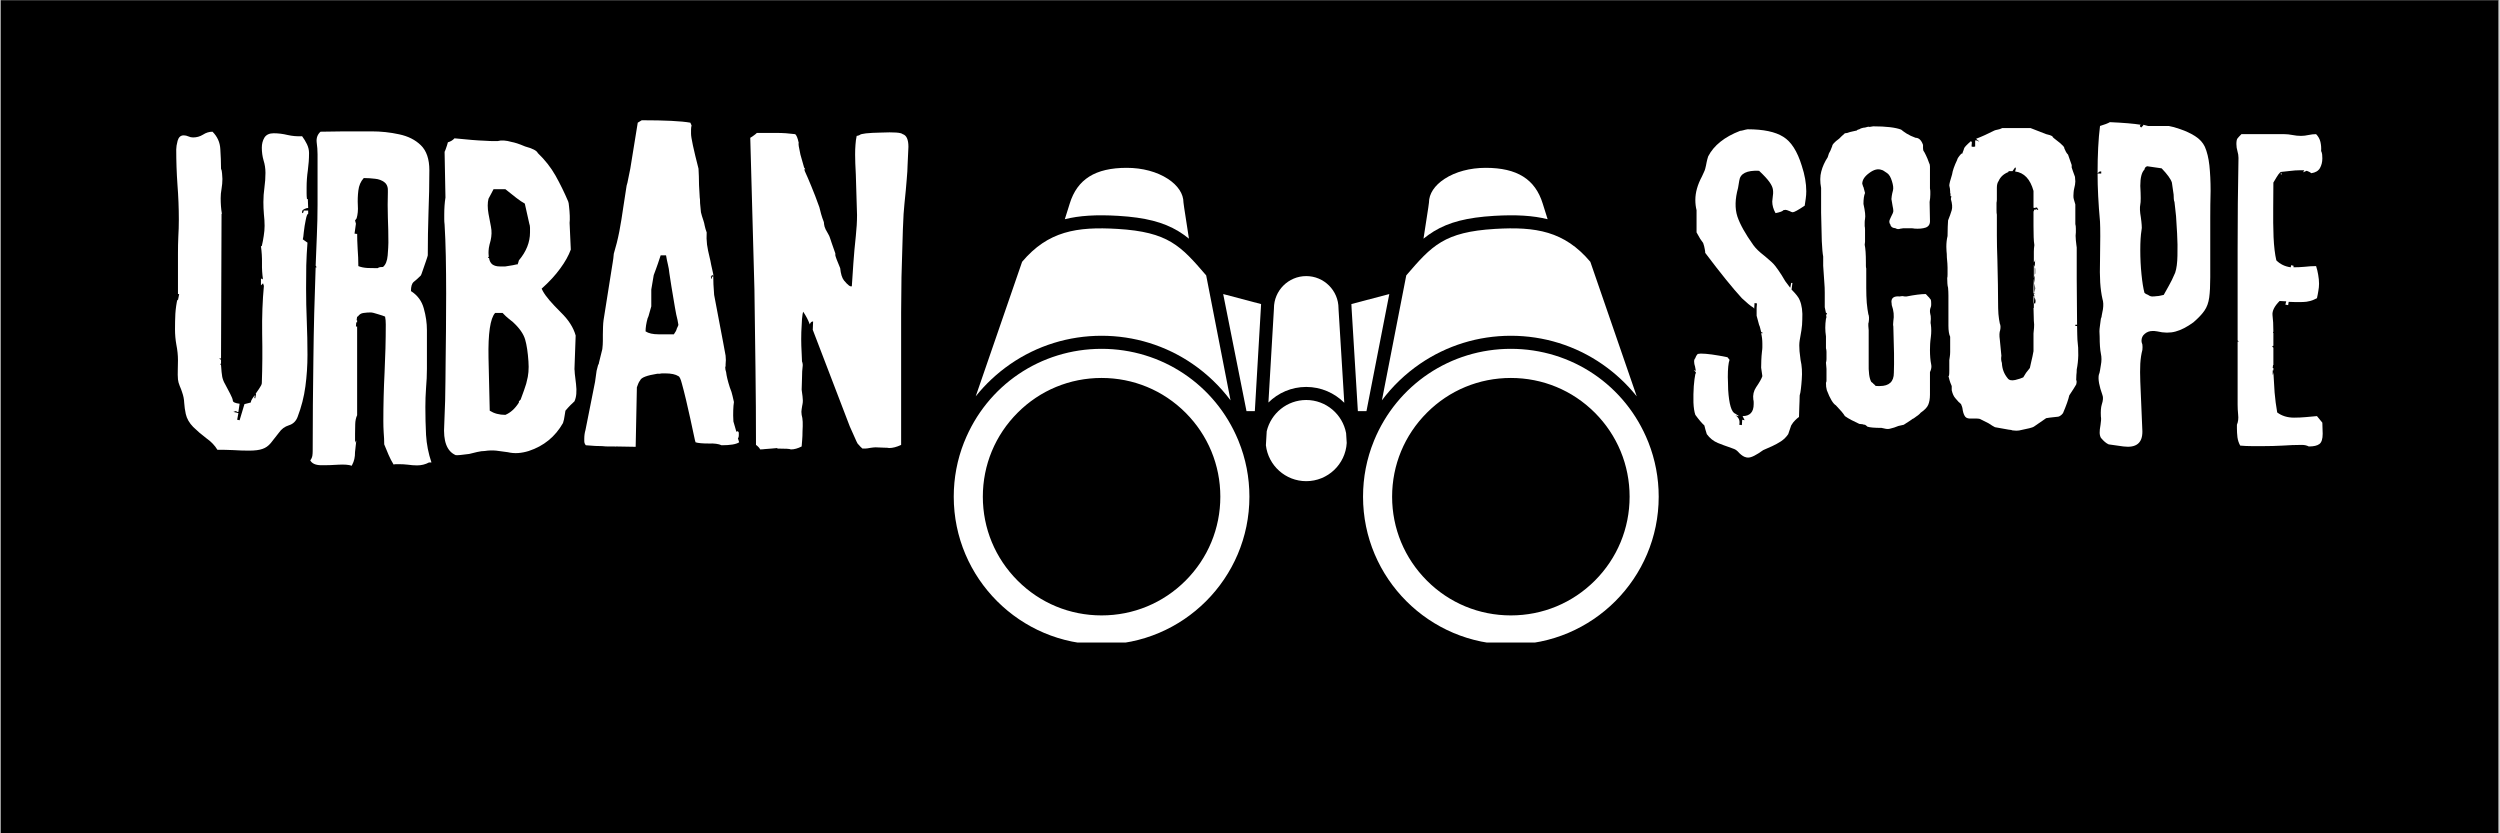 <svg xmlns="http://www.w3.org/2000/svg" xmlns:xlink="http://www.w3.org/1999/xlink" width="300" zoomAndPan="magnify" viewBox="0 0 224.88 75" height="100" preserveAspectRatio="xMidYMid meet" version="1.0"><rect x="0" y="0" width="224.88" height="75" fill="#808080" stroke="none"/><defs><g/><clipPath id="d36e5c3d6f"><path d="M 0 0.02 L 224.762 0.02 L 224.762 74.98 L 0 74.98 Z M 0 0.02 " clip-rule="nonzero"/></clipPath><clipPath id="66dfd23c37"><path d="M 128 15.102 L 140 15.102 L 140 22 L 128 22 Z M 128 15.102 " clip-rule="nonzero"/></clipPath><clipPath id="62f576ad1d"><path d="M 95 15.102 L 107 15.102 L 107 22 L 95 22 Z M 95 15.102 " clip-rule="nonzero"/></clipPath><clipPath id="fe625ba76c"><path d="M 85.773 31 L 113 31 L 113 57.828 L 85.773 57.828 Z M 85.773 31 " clip-rule="nonzero"/></clipPath><clipPath id="f2ff35edf0"><path d="M 122 31 L 149.492 31 L 149.492 57.828 L 122 57.828 Z M 122 31 " clip-rule="nonzero"/></clipPath></defs><g clip-path="url(#d36e5c3d6f)"><path fill="#ffffff" d="M 0 0.02 L 224.879 0.02 L 224.879 74.98 L 0 74.98 Z M 0 0.02 " fill-opacity="1" fill-rule="nonzero"/><path fill="#000000" d="M 0 0.02 L 224.879 0.02 L 224.879 74.98 L 0 74.98 Z M 0 0.02 " fill-opacity="1" fill-rule="nonzero"/></g><g clip-path="url(#66dfd23c37)"><path fill="#ffffff" d="M 134.414 19.426 C 136.41 19.309 137.926 19.402 139.227 19.73 L 138.785 18.324 C 138.109 16.129 136.48 15.105 133.652 15.105 C 132.246 15.105 130.93 15.457 129.949 16.098 C 129.047 16.688 128.547 17.445 128.547 18.23 C 128.547 18.281 128.547 18.32 128.055 21.48 C 128.355 21.238 128.664 21.016 128.992 20.816 C 130.359 19.988 131.98 19.574 134.414 19.426 Z M 134.414 19.426 " fill-opacity="1" fill-rule="nonzero"/></g><path fill="#ffffff" d="M 127.738 32.746 C 130.152 31.094 132.98 30.219 135.918 30.219 C 138.879 30.219 141.73 31.105 144.156 32.785 C 145.332 33.602 146.371 34.574 147.246 35.672 L 143.07 23.562 C 140.734 20.797 138.148 20.383 134.484 20.602 C 129.918 20.879 128.805 22.105 126.504 24.785 L 124.312 36.031 C 125.258 34.766 126.414 33.656 127.738 32.746 Z M 127.738 32.746 " fill-opacity="1" fill-rule="nonzero"/><path fill="#ffffff" d="M 124.977 26.465 L 121.566 27.363 C 121.574 27.488 121.582 27.609 121.582 27.734 L 122.148 37.004 L 122.922 37.004 Z M 124.977 26.465 " fill-opacity="1" fill-rule="nonzero"/><path fill="#ffffff" d="M 120.926 36.25 L 120.406 27.789 C 120.406 27.777 120.406 27.766 120.406 27.754 C 120.406 26.152 119.102 24.848 117.5 24.848 C 115.898 24.848 114.594 26.152 114.594 27.754 C 114.594 27.766 114.594 27.777 114.594 27.789 L 114.098 36.227 C 114.973 35.359 116.176 34.824 117.5 34.824 C 118.836 34.824 120.047 35.367 120.926 36.25 Z M 120.926 36.25 " fill-opacity="1" fill-rule="nonzero"/><path fill="#ffffff" d="M 112.125 37.004 L 112.875 37.004 L 113.418 27.734 C 113.418 27.613 113.426 27.488 113.438 27.367 L 110.027 26.465 Z M 112.125 37.004 " fill-opacity="1" fill-rule="nonzero"/><g clip-path="url(#62f576ad1d)"><path fill="#ffffff" d="M 100.586 19.426 C 103.02 19.574 104.641 19.988 106.008 20.816 C 106.336 21.016 106.648 21.238 106.945 21.48 C 106.453 18.32 106.453 18.281 106.453 18.23 C 106.453 17.445 105.953 16.688 105.051 16.098 C 104.07 15.457 102.754 15.105 101.348 15.105 C 98.52 15.105 96.891 16.129 96.215 18.324 L 95.773 19.73 C 97.074 19.402 98.594 19.309 100.586 19.426 Z M 100.586 19.426 " fill-opacity="1" fill-rule="nonzero"/></g><path fill="#ffffff" d="M 90.844 32.785 C 93.27 31.105 96.121 30.219 99.082 30.219 C 102.02 30.219 104.848 31.094 107.262 32.746 C 108.586 33.656 109.742 34.766 110.688 36.031 L 108.496 24.785 C 106.195 22.105 105.082 20.879 100.516 20.602 C 96.852 20.383 94.266 20.797 91.93 23.562 L 87.754 35.672 C 88.629 34.574 89.668 33.602 90.844 32.785 Z M 90.844 32.785 " fill-opacity="1" fill-rule="nonzero"/><g clip-path="url(#fe625ba76c)"><path fill="#ffffff" d="M 111.375 39.605 C 109.309 34.617 104.492 31.395 99.082 31.395 C 93.602 31.395 88.754 34.68 86.723 39.77 L 86.703 39.812 C 86.09 41.367 85.777 43.012 85.777 44.703 C 85.777 52.039 91.746 58.008 99.082 58.008 C 106.418 58.008 112.387 52.039 112.387 44.703 C 112.387 42.969 112.059 41.281 111.41 39.691 Z M 106.641 52.258 C 104.621 54.277 101.938 55.387 99.082 55.387 C 96.227 55.387 93.543 54.277 91.527 52.258 C 89.508 50.238 88.395 47.555 88.395 44.703 C 88.395 41.848 89.508 39.164 91.527 37.145 C 93.543 35.125 96.227 34.016 99.082 34.016 C 101.938 34.016 104.621 35.125 106.641 37.145 C 108.656 39.164 109.77 41.848 109.77 44.703 C 109.77 47.555 108.656 50.238 106.641 52.258 Z M 106.641 52.258 " fill-opacity="1" fill-rule="nonzero"/></g><path fill="#ffffff" d="M 117.5 36 C 115.777 36 114.328 37.199 113.945 38.809 L 113.871 40.074 C 114.082 41.891 115.629 43.305 117.5 43.305 C 119.441 43.305 121.031 41.785 121.145 39.871 L 121.09 38.988 C 120.777 37.293 119.289 36 117.5 36 Z M 117.5 36 " fill-opacity="1" fill-rule="nonzero"/><g clip-path="url(#f2ff35edf0)"><path fill="#ffffff" d="M 148.297 39.812 L 148.273 39.754 C 146.238 34.676 141.395 31.395 135.918 31.395 C 130.5 31.395 125.676 34.625 123.613 39.633 L 123.59 39.691 C 122.941 41.281 122.613 42.969 122.613 44.703 C 122.613 52.039 128.582 58.008 135.918 58.008 C 143.254 58.008 149.223 52.039 149.223 44.703 C 149.223 43.012 148.91 41.367 148.297 39.812 Z M 143.477 52.258 C 141.457 54.277 138.773 55.387 135.918 55.387 C 133.062 55.387 130.379 54.277 128.363 52.258 C 126.344 50.238 125.23 47.555 125.23 44.703 C 125.23 41.848 126.344 39.164 128.363 37.145 C 130.379 35.125 133.062 34.016 135.918 34.016 C 138.773 34.016 141.457 35.125 143.477 37.145 C 145.492 39.164 146.605 41.848 146.605 44.703 C 146.605 47.555 145.492 50.238 143.477 52.258 Z M 143.477 52.258 " fill-opacity="1" fill-rule="nonzero"/></g><g fill="#ffffff" fill-opacity="1"><g transform="translate(14.957, 40.182)"><g><path d="M 7.391 0.375 C 6.922 0.375 6.453 0.359 5.984 0.328 C 5.516 0.305 5.035 0.297 4.547 0.297 C 4.328 -0.078 4 -0.422 3.562 -0.734 C 3.133 -1.055 2.738 -1.395 2.375 -1.75 C 2.02 -2.113 1.797 -2.504 1.703 -2.922 C 1.629 -3.266 1.582 -3.598 1.562 -3.922 C 1.551 -4.242 1.488 -4.562 1.375 -4.875 C 1.32 -5.051 1.25 -5.242 1.156 -5.453 C 1.07 -5.66 1.02 -5.852 1 -6.031 C 0.977 -6.301 0.973 -6.586 0.984 -6.891 C 0.992 -7.203 1 -7.492 1 -7.766 C 1 -8.211 0.953 -8.672 0.859 -9.141 C 0.773 -9.609 0.734 -10.078 0.734 -10.547 C 0.734 -11.016 0.742 -11.484 0.766 -11.953 C 0.797 -12.422 0.863 -12.883 0.969 -13.344 L 0.922 -13.172 L 1 -13.172 L 1.109 -13.719 L 1 -13.719 L 1 -17.344 C 1 -17.863 1.008 -18.375 1.031 -18.875 C 1.062 -19.383 1.078 -19.898 1.078 -20.422 C 1.078 -21.473 1.035 -22.523 0.953 -23.578 C 0.879 -24.629 0.844 -25.68 0.844 -26.734 C 0.844 -26.93 0.883 -27.191 0.969 -27.516 C 1.062 -27.836 1.242 -28 1.516 -28 C 1.66 -28 1.801 -27.969 1.938 -27.906 C 2.07 -27.844 2.211 -27.812 2.359 -27.812 C 2.68 -27.812 2.977 -27.895 3.25 -28.062 C 3.52 -28.238 3.805 -28.328 4.109 -28.328 C 4.547 -27.891 4.781 -27.367 4.812 -26.766 C 4.852 -26.16 4.875 -25.57 4.875 -25 C 4.926 -24.906 4.957 -24.758 4.969 -24.562 C 4.988 -24.363 5 -24.203 5 -24.078 C 5 -23.785 4.973 -23.488 4.922 -23.188 C 4.867 -22.895 4.844 -22.613 4.844 -22.344 C 4.844 -21.844 4.879 -21.375 4.953 -20.938 L 4.922 -20.938 L 4.875 -7.922 L 4.703 -7.922 L 4.875 -7.797 L 4.875 -7.438 C 4.852 -7.488 4.836 -7.484 4.828 -7.422 C 4.816 -7.359 4.832 -7.328 4.875 -7.328 C 4.906 -6.859 4.941 -6.504 4.984 -6.266 C 5.035 -6.035 5.117 -5.82 5.234 -5.625 C 5.348 -5.426 5.504 -5.129 5.703 -4.734 C 5.848 -4.461 5.926 -4.258 5.938 -4.125 C 5.945 -3.988 6.148 -3.895 6.547 -3.844 L 6.438 -3.109 L 6.328 -3.109 L 6.219 -3.188 L 5.984 -3.109 L 6.438 -3 L 6.328 -2.406 L 6.547 -2.359 L 6.984 -3.812 L 7.547 -3.953 C 7.566 -4.078 7.613 -4.191 7.688 -4.297 C 7.758 -4.41 7.836 -4.52 7.922 -4.625 L 7.875 -4.359 L 7.953 -4.328 L 8.031 -4.734 L 7.984 -4.734 C 8.035 -4.805 8.141 -4.957 8.297 -5.188 C 8.461 -5.426 8.547 -5.598 8.547 -5.703 C 8.598 -7.129 8.609 -8.613 8.578 -10.156 C 8.555 -11.695 8.609 -13.129 8.734 -14.453 L 8.656 -14.688 L 8.469 -14.5 L 8.469 -15.094 L 8.578 -15.094 L 8.656 -15.016 C 8.582 -15.504 8.551 -16 8.562 -16.5 C 8.57 -17.008 8.539 -17.516 8.469 -18.016 L 8.547 -18.047 C 8.617 -18.348 8.676 -18.648 8.719 -18.953 C 8.77 -19.266 8.797 -19.566 8.797 -19.859 C 8.797 -20.203 8.773 -20.551 8.734 -20.906 C 8.703 -21.27 8.688 -21.633 8.688 -22 C 8.688 -22.426 8.719 -22.859 8.781 -23.297 C 8.844 -23.742 8.875 -24.188 8.875 -24.625 C 8.875 -25.02 8.816 -25.395 8.703 -25.75 C 8.598 -26.113 8.547 -26.492 8.547 -26.891 C 8.547 -27.234 8.625 -27.535 8.781 -27.797 C 8.945 -28.055 9.223 -28.188 9.609 -28.188 C 10.035 -28.188 10.457 -28.133 10.875 -28.031 C 11.289 -27.938 11.723 -27.898 12.172 -27.922 C 12.336 -27.703 12.484 -27.461 12.609 -27.203 C 12.734 -26.941 12.797 -26.676 12.797 -26.406 C 12.797 -25.883 12.758 -25.363 12.688 -24.844 C 12.613 -24.332 12.578 -23.816 12.578 -23.297 C 12.578 -23.129 12.578 -22.957 12.578 -22.781 C 12.578 -22.613 12.586 -22.441 12.609 -22.266 L 12.688 -22.266 C 12.688 -22.141 12.691 -22.004 12.703 -21.859 C 12.711 -21.711 12.719 -21.578 12.719 -21.453 C 12.645 -21.473 12.535 -21.445 12.391 -21.375 C 12.242 -21.301 12.172 -21.227 12.172 -21.156 L 12.172 -21 C 12.266 -21 12.312 -21.078 12.312 -21.234 L 12.719 -21.234 L 12.719 -20.938 C 12.645 -20.938 12.57 -20.754 12.5 -20.391 C 12.426 -20.035 12.367 -19.676 12.328 -19.312 C 12.297 -18.957 12.266 -18.734 12.234 -18.641 L 12.656 -18.344 C 12.602 -17.656 12.566 -16.973 12.547 -16.297 C 12.535 -15.617 12.531 -14.93 12.531 -14.234 C 12.531 -13.254 12.551 -12.266 12.594 -11.266 C 12.633 -10.266 12.656 -9.258 12.656 -8.25 C 12.656 -7.289 12.594 -6.344 12.469 -5.406 C 12.344 -4.469 12.109 -3.551 11.766 -2.656 C 11.617 -2.27 11.359 -2.02 10.984 -1.906 C 10.609 -1.789 10.312 -1.57 10.094 -1.25 C 9.801 -0.863 9.551 -0.547 9.344 -0.297 C 9.133 -0.047 8.891 0.125 8.609 0.219 C 8.336 0.32 7.93 0.375 7.391 0.375 Z M 7.391 0.375 "/></g></g></g><g fill="#ffffff" fill-opacity="1"><g transform="translate(28.379, 40.182)"><g><path d="M 9.844 -3.547 C 9.844 -2.711 9.863 -1.875 9.906 -1.031 C 9.957 -0.195 10.117 0.625 10.391 1.438 L 10.172 1.438 C 9.848 1.613 9.488 1.703 9.094 1.703 C 8.82 1.703 8.551 1.68 8.281 1.641 C 8.008 1.609 7.738 1.594 7.469 1.594 C 7.395 1.594 7.312 1.594 7.219 1.594 C 7.133 1.594 7.055 1.602 6.984 1.625 C 6.816 1.352 6.664 1.062 6.531 0.75 C 6.395 0.445 6.266 0.133 6.141 -0.188 C 6.141 -0.531 6.125 -0.879 6.094 -1.234 C 6.07 -1.598 6.062 -1.953 6.062 -2.297 C 6.062 -3.742 6.098 -5.195 6.172 -6.656 C 6.242 -8.113 6.281 -9.555 6.281 -10.984 C 6.281 -11.109 6.273 -11.234 6.266 -11.359 C 6.254 -11.484 6.238 -11.594 6.219 -11.688 C 6.113 -11.738 5.898 -11.812 5.578 -11.906 C 5.266 -12.008 5.047 -12.062 4.922 -12.062 C 4.723 -12.062 4.508 -12.047 4.281 -12.016 C 4.062 -11.992 3.891 -11.883 3.766 -11.688 L 3.703 -11.688 L 3.656 -11.359 L 3.703 -11.359 L 3.703 -11.172 L 3.625 -11.172 L 3.594 -10.797 L 3.703 -10.797 L 3.703 -2.812 C 3.598 -2.594 3.539 -2.32 3.531 -2 C 3.52 -1.676 3.516 -1.391 3.516 -1.141 L 3.516 -0.328 L 3.594 -0.516 L 3.625 -0.516 L 3.516 0.484 L 3.516 0.438 C 3.516 0.738 3.492 0.969 3.453 1.125 C 3.422 1.289 3.344 1.492 3.219 1.734 C 2.945 1.641 2.539 1.609 2 1.641 C 1.457 1.68 0.938 1.695 0.438 1.688 C -0.051 1.676 -0.367 1.531 -0.516 1.25 C -0.422 1.133 -0.359 1 -0.328 0.844 C -0.305 0.695 -0.297 0.551 -0.297 0.406 C -0.297 -2.352 -0.273 -5.109 -0.234 -7.859 C -0.203 -10.609 -0.133 -13.363 -0.031 -16.125 L 0 -16.094 L 0.031 -16.094 C 0.031 -16.164 0.02 -16.223 0 -16.266 L -0.031 -16.234 C 0.008 -17.148 0.047 -18.066 0.078 -18.984 C 0.117 -19.91 0.141 -20.832 0.141 -21.75 L 0.141 -26.297 C 0.141 -26.641 0.113 -27 0.062 -27.375 C 0.02 -27.758 0.133 -28.078 0.406 -28.328 L 2.594 -28.359 C 3.332 -28.359 4.129 -28.359 4.984 -28.359 C 5.848 -28.359 6.68 -28.27 7.484 -28.094 C 8.285 -27.926 8.938 -27.598 9.438 -27.109 C 9.945 -26.617 10.203 -25.867 10.203 -24.859 C 10.203 -23.578 10.176 -22.301 10.125 -21.031 C 10.082 -19.758 10.062 -18.484 10.062 -17.203 C 10.062 -17.172 10.008 -17.004 9.906 -16.703 C 9.812 -16.41 9.711 -16.125 9.609 -15.844 C 9.516 -15.562 9.457 -15.41 9.438 -15.391 C 9.188 -15.141 8.973 -14.945 8.797 -14.812 C 8.629 -14.676 8.547 -14.398 8.547 -13.984 C 9.141 -13.609 9.523 -13.086 9.703 -12.422 C 9.891 -11.754 9.984 -11.102 9.984 -10.469 L 9.984 -6.984 C 9.984 -6.422 9.957 -5.848 9.906 -5.266 C 9.863 -4.691 9.844 -4.117 9.844 -3.547 Z M 6.031 -16.156 C 6.27 -16.352 6.41 -16.703 6.453 -17.203 C 6.492 -17.711 6.516 -18.094 6.516 -18.344 C 6.516 -19.102 6.5 -19.859 6.469 -20.609 C 6.445 -21.367 6.445 -22.129 6.469 -22.891 C 6.5 -23.305 6.395 -23.602 6.156 -23.781 C 5.926 -23.957 5.645 -24.062 5.312 -24.094 C 4.977 -24.133 4.66 -24.156 4.359 -24.156 L 4.297 -24.156 C 4.023 -23.852 3.863 -23.477 3.812 -23.031 C 3.758 -22.594 3.742 -22.148 3.766 -21.703 C 3.797 -21.266 3.758 -20.875 3.656 -20.531 L 3.516 -20.344 L 3.594 -20.047 L 3.469 -19.156 L 3.703 -19.125 L 3.703 -19.312 C 3.703 -18.789 3.719 -18.273 3.75 -17.766 C 3.789 -17.266 3.812 -16.754 3.812 -16.234 C 4.031 -16.141 4.312 -16.082 4.656 -16.062 C 5 -16.051 5.297 -16.047 5.547 -16.047 C 5.617 -16.098 5.695 -16.129 5.781 -16.141 C 5.875 -16.148 5.957 -16.156 6.031 -16.156 Z M 6.031 -16.156 "/></g></g></g><g fill="#ffffff" fill-opacity="1"><g transform="translate(39.25, 40.182)"><g><path d="M 1.703 0.781 C 0.91 0.438 0.566 -0.473 0.672 -1.953 C 0.742 -3.516 0.781 -4.859 0.781 -5.984 C 0.781 -6.305 0.785 -6.863 0.797 -7.656 C 0.805 -8.445 0.816 -9.367 0.828 -10.422 C 0.836 -11.484 0.844 -12.598 0.844 -13.766 C 0.844 -14.941 0.832 -16.066 0.812 -17.141 C 0.789 -18.211 0.754 -19.156 0.703 -19.969 C 0.68 -20.145 0.672 -20.305 0.672 -20.453 C 0.672 -20.598 0.672 -20.734 0.672 -20.859 C 0.672 -21.422 0.707 -21.938 0.781 -22.406 L 0.703 -26.516 C 0.754 -26.617 0.801 -26.738 0.844 -26.875 C 0.895 -27.008 0.945 -27.176 1 -27.375 C 1.25 -27.445 1.445 -27.566 1.594 -27.734 C 2.801 -27.609 3.711 -27.535 4.328 -27.516 C 4.648 -27.492 4.91 -27.484 5.109 -27.484 C 5.305 -27.484 5.426 -27.484 5.469 -27.484 C 5.812 -27.578 6.234 -27.551 6.734 -27.406 C 6.859 -27.383 7.02 -27.344 7.219 -27.281 C 7.414 -27.219 7.66 -27.125 7.953 -27 C 8.617 -26.82 9 -26.625 9.094 -26.406 C 9.738 -25.789 10.27 -25.113 10.688 -24.375 C 11.102 -23.633 11.484 -22.859 11.828 -22.047 C 11.859 -21.992 11.883 -21.836 11.906 -21.578 C 11.938 -21.316 11.957 -21.047 11.969 -20.766 C 11.977 -20.484 11.973 -20.27 11.953 -20.125 L 12.062 -17.719 C 11.863 -17.176 11.547 -16.609 11.109 -16.016 C 10.68 -15.422 10.125 -14.816 9.438 -14.203 L 9.547 -13.984 C 9.672 -13.754 9.867 -13.477 10.141 -13.156 C 10.41 -12.844 10.754 -12.477 11.172 -12.062 C 11.859 -11.395 12.301 -10.703 12.5 -9.984 L 12.391 -6.953 C 12.391 -6.93 12.395 -6.891 12.406 -6.828 C 12.414 -6.766 12.422 -6.672 12.422 -6.547 L 12.531 -5.625 C 12.613 -4.957 12.566 -4.438 12.391 -4.062 C 12.285 -3.969 12.164 -3.852 12.031 -3.719 C 11.895 -3.582 11.742 -3.414 11.578 -3.219 C 11.555 -3.094 11.531 -2.93 11.5 -2.734 C 11.477 -2.535 11.43 -2.328 11.359 -2.109 C 10.66 -0.879 9.633 -0.039 8.281 0.406 C 7.957 0.508 7.633 0.57 7.312 0.594 C 7 0.613 6.691 0.586 6.391 0.516 C 6.023 0.461 5.676 0.414 5.344 0.375 C 5.008 0.344 4.672 0.352 4.328 0.406 C 4.129 0.406 3.895 0.438 3.625 0.5 C 3.352 0.562 3.117 0.617 2.922 0.672 C 2.254 0.766 1.848 0.801 1.703 0.781 Z M 5.656 -16.203 L 6.172 -16.203 L 6.844 -16.312 C 6.914 -16.332 6.988 -16.348 7.062 -16.359 C 7.133 -16.379 7.207 -16.391 7.281 -16.391 C 7.281 -16.41 7.285 -16.43 7.297 -16.453 C 7.316 -16.484 7.328 -16.508 7.328 -16.531 L 7.391 -16.75 C 8.055 -17.539 8.391 -18.379 8.391 -19.266 C 8.391 -19.41 8.391 -19.551 8.391 -19.688 C 8.391 -19.82 8.367 -19.941 8.328 -20.047 L 7.922 -21.859 C 7.691 -21.984 7.438 -22.156 7.156 -22.375 C 6.875 -22.594 6.547 -22.852 6.172 -23.156 L 5.109 -23.156 C 5.055 -23.051 4.992 -22.93 4.922 -22.797 C 4.848 -22.66 4.758 -22.492 4.656 -22.297 C 4.562 -21.93 4.562 -21.477 4.656 -20.938 L 4.875 -19.781 C 4.957 -19.383 4.945 -18.969 4.844 -18.531 C 4.77 -18.281 4.719 -18.062 4.688 -17.875 C 4.664 -17.695 4.656 -17.547 4.656 -17.422 C 4.656 -17.242 4.672 -17.117 4.703 -17.047 L 4.625 -17.094 L 4.625 -16.969 L 4.703 -16.969 C 4.742 -16.695 4.848 -16.5 5.016 -16.375 C 5.191 -16.258 5.406 -16.203 5.656 -16.203 Z M 6.172 -2.844 C 6.641 -3.039 7.047 -3.41 7.391 -3.953 L 7.391 -4.062 C 7.391 -4.062 7.441 -4.113 7.547 -4.219 L 7.844 -5.031 C 7.895 -5.176 7.941 -5.316 7.984 -5.453 C 8.035 -5.586 8.07 -5.719 8.094 -5.844 C 8.25 -6.383 8.301 -6.988 8.25 -7.656 C 8.195 -8.469 8.098 -9.125 7.953 -9.625 C 7.805 -10.133 7.438 -10.66 6.844 -11.203 C 6.594 -11.398 6.383 -11.57 6.219 -11.719 C 6.062 -11.875 5.961 -11.973 5.922 -12.016 L 5.25 -12.016 C 4.812 -11.523 4.613 -10.18 4.656 -7.984 L 4.766 -3.219 C 5.16 -2.969 5.629 -2.844 6.172 -2.844 Z M 6.172 -2.844 "/></g></g></g><g fill="#ffffff" fill-opacity="1"><g transform="translate(52.525, 40.182)"><g><path d="M 13.828 -0.734 L 13.938 -0.375 C 13.664 -0.195 13.141 -0.109 12.359 -0.109 C 12.086 -0.234 11.703 -0.285 11.203 -0.266 C 10.641 -0.266 10.242 -0.301 10.016 -0.375 C 9.992 -0.414 9.941 -0.633 9.859 -1.031 C 9.773 -1.426 9.672 -1.91 9.547 -2.484 C 9.422 -3.066 9.289 -3.641 9.156 -4.203 C 9.02 -4.773 8.895 -5.266 8.781 -5.672 C 8.676 -6.078 8.57 -6.297 8.469 -6.328 C 8.219 -6.492 7.82 -6.578 7.281 -6.578 L 7.062 -6.578 C 6.938 -6.578 6.852 -6.566 6.812 -6.547 L 6.578 -6.547 C 5.641 -6.398 5.125 -6.203 5.031 -5.953 C 4.957 -5.859 4.898 -5.758 4.859 -5.656 C 4.828 -5.562 4.785 -5.453 4.734 -5.328 L 4.625 0.031 L 2.844 0 C 2.844 0.02 2.805 0.02 2.734 0 L 2.359 0 C 2.316 0 2.234 0 2.109 0 C 1.984 0 1.82 -0.008 1.625 -0.031 C 1.457 -0.031 1.25 -0.035 1 -0.047 C 0.75 -0.066 0.461 -0.086 0.141 -0.109 C 0.047 -0.211 0 -0.336 0 -0.484 L 0 -0.703 C 0 -0.973 0.035 -1.234 0.109 -1.484 L 0.969 -5.812 L 1.109 -6.812 L 1.25 -7.359 L 1.328 -7.438 L 1.297 -7.438 L 1.625 -8.766 C 1.656 -9.035 1.672 -9.281 1.672 -9.5 C 1.672 -9.727 1.672 -9.914 1.672 -10.062 C 1.672 -10.332 1.676 -10.57 1.688 -10.781 C 1.695 -10.988 1.711 -11.18 1.734 -11.359 L 2.484 -16.094 C 2.504 -16.207 2.531 -16.367 2.562 -16.578 C 2.602 -16.797 2.633 -17.051 2.656 -17.344 C 2.852 -17.988 3.02 -18.66 3.156 -19.359 C 3.289 -20.066 3.41 -20.801 3.516 -21.562 L 3.812 -23.484 C 3.863 -23.629 3.91 -23.828 3.953 -24.078 C 4.004 -24.328 4.066 -24.633 4.141 -25 L 4.812 -29.141 L 5.172 -29.359 C 7.273 -29.359 8.734 -29.285 9.547 -29.141 L 9.656 -28.891 C 9.625 -28.766 9.609 -28.641 9.609 -28.516 C 9.609 -28.391 9.609 -28.266 9.609 -28.141 C 9.609 -27.797 9.832 -26.75 10.281 -25 L 10.312 -24.328 C 10.312 -24.109 10.316 -23.836 10.328 -23.516 C 10.348 -23.203 10.367 -22.832 10.391 -22.406 C 10.41 -22.332 10.422 -22.16 10.422 -21.891 L 10.5 -21.078 C 10.551 -20.859 10.625 -20.613 10.719 -20.344 C 10.77 -20.195 10.812 -20.031 10.844 -19.844 C 10.883 -19.656 10.941 -19.461 11.016 -19.266 C 10.992 -18.898 11.004 -18.535 11.047 -18.172 C 11.098 -17.816 11.176 -17.43 11.281 -17.016 C 11.332 -16.816 11.379 -16.594 11.422 -16.344 C 11.473 -16.102 11.535 -15.82 11.609 -15.5 L 11.609 -15.312 L 11.547 -15.422 L 11.469 -15.422 L 11.469 -15.312 L 11.391 -15.312 L 11.422 -15.094 L 11.469 -15.094 C 11.469 -15.238 11.516 -15.312 11.609 -15.312 C 11.609 -15.113 11.613 -14.875 11.625 -14.594 C 11.645 -14.312 11.664 -13.992 11.688 -13.641 C 11.906 -12.484 12.078 -11.578 12.203 -10.922 C 12.328 -10.273 12.426 -9.754 12.5 -9.359 C 12.57 -8.961 12.645 -8.566 12.719 -8.172 C 12.75 -7.898 12.75 -7.641 12.719 -7.391 L 12.719 -7.219 C 12.695 -7.188 12.688 -7.156 12.688 -7.125 C 12.688 -7.102 12.688 -7.094 12.688 -7.094 C 12.688 -6.977 12.711 -6.844 12.766 -6.688 C 12.805 -6.344 12.914 -5.891 13.094 -5.328 C 13.219 -5.023 13.301 -4.766 13.344 -4.547 C 13.395 -4.328 13.438 -4.145 13.469 -4 C 13.438 -3.801 13.414 -3.551 13.406 -3.25 C 13.395 -2.957 13.398 -2.625 13.422 -2.25 L 13.688 -1.328 L 13.828 -1.375 L 13.906 -1.25 L 13.906 -0.969 C 13.906 -0.863 13.879 -0.785 13.828 -0.734 Z M 8.328 -10.609 C 8.367 -10.68 8.398 -10.75 8.422 -10.812 C 8.453 -10.875 8.469 -10.922 8.469 -10.953 L 8.391 -11.391 C 8.316 -11.66 8.238 -12.039 8.156 -12.531 C 8.07 -13.031 7.969 -13.648 7.844 -14.391 L 7.656 -15.609 C 7.633 -15.859 7.594 -16.109 7.531 -16.359 C 7.469 -16.617 7.41 -16.898 7.359 -17.203 L 6.875 -17.203 L 6.625 -16.453 C 6.57 -16.305 6.516 -16.145 6.453 -15.969 C 6.391 -15.801 6.32 -15.617 6.25 -15.422 C 6.195 -15.098 6.125 -14.664 6.031 -14.125 L 6.031 -12.609 L 5.875 -12.062 C 5.852 -11.957 5.828 -11.863 5.797 -11.781 C 5.773 -11.695 5.742 -11.617 5.703 -11.547 C 5.578 -11.098 5.516 -10.703 5.516 -10.359 C 5.785 -10.18 6.176 -10.094 6.688 -10.094 L 8.062 -10.094 C 8.207 -10.289 8.297 -10.461 8.328 -10.609 Z M 8.328 -10.609 "/></g></g></g><g fill="#ffffff" fill-opacity="1"><g transform="translate(67.167, 40.182)"><g><path d="M 14.016 -28.109 C 14.359 -28.004 14.531 -27.625 14.531 -26.969 L 14.453 -25.266 C 14.453 -24.992 14.426 -24.57 14.375 -24 C 14.332 -23.438 14.266 -22.711 14.172 -21.828 C 14.117 -21.379 14.07 -20.602 14.031 -19.5 C 14 -18.406 13.957 -16.984 13.906 -15.234 L 13.875 -12.062 L 13.875 -0.141 C 13.477 0.047 13.117 0.141 12.797 0.141 C 12.703 0.117 12.555 0.109 12.359 0.109 C 12.16 0.109 11.898 0.098 11.578 0.078 C 11.473 0.078 11.316 0.094 11.109 0.125 C 10.898 0.164 10.75 0.188 10.656 0.188 L 10.391 0.188 C 10.297 0.113 10.148 -0.035 9.953 -0.266 C 9.898 -0.359 9.816 -0.535 9.703 -0.797 C 9.598 -1.055 9.445 -1.395 9.25 -1.812 L 5.922 -10.5 L 5.953 -11.25 C 5.805 -11.25 5.707 -11.16 5.656 -10.984 C 5.508 -11.379 5.312 -11.758 5.062 -12.125 C 5.02 -12.031 4.984 -11.812 4.953 -11.469 C 4.93 -11.125 4.91 -10.727 4.891 -10.281 C 4.879 -9.832 4.879 -9.43 4.891 -9.078 C 4.91 -8.723 4.922 -8.492 4.922 -8.391 L 4.953 -7.656 C 4.984 -7.582 5.004 -7.5 5.016 -7.406 C 5.023 -7.32 5.02 -7.219 5 -7.094 C 5 -7.02 4.988 -6.906 4.969 -6.75 C 4.957 -6.594 4.953 -6.379 4.953 -6.109 L 4.922 -5.109 L 5 -4.516 C 5.039 -4.242 5.039 -4.008 5 -3.812 C 5 -3.781 4.988 -3.727 4.969 -3.656 C 4.957 -3.582 4.941 -3.484 4.922 -3.359 C 4.891 -3.211 4.891 -3.039 4.922 -2.844 C 4.973 -2.676 5.004 -2.469 5.016 -2.219 C 5.023 -1.969 5.02 -1.688 5 -1.375 C 5 -1.07 4.988 -0.812 4.969 -0.594 C 4.957 -0.375 4.941 -0.176 4.922 0 C 4.578 0.176 4.254 0.266 3.953 0.266 C 3.879 0.211 3.461 0.188 2.703 0.188 L 2.734 0.188 L 2.734 0.141 L 2.219 0.188 C 2 0.207 1.801 0.223 1.625 0.234 C 1.457 0.254 1.312 0.266 1.188 0.266 C 1.133 0.141 1.008 0.004 0.812 -0.141 C 0.812 -2.41 0.797 -4.711 0.766 -7.047 C 0.742 -9.379 0.711 -11.738 0.672 -14.125 L 0.297 -27.781 C 0.422 -27.852 0.531 -27.926 0.625 -28 C 0.727 -28.07 0.816 -28.145 0.891 -28.219 L 2.656 -28.219 C 3.227 -28.219 3.785 -28.18 4.328 -28.109 C 4.453 -28.035 4.562 -27.773 4.656 -27.328 C 4.613 -27.273 4.664 -26.922 4.812 -26.266 L 5.141 -25.109 C 5.211 -25.016 5.25 -24.953 5.25 -24.922 C 5.227 -24.953 5.203 -24.969 5.172 -24.969 C 5.172 -24.895 5.188 -24.82 5.219 -24.75 C 5.383 -24.395 5.578 -23.945 5.797 -23.406 C 6.023 -22.863 6.266 -22.238 6.516 -21.531 C 6.555 -21.352 6.609 -21.148 6.672 -20.922 C 6.734 -20.703 6.816 -20.457 6.922 -20.188 C 6.922 -20.094 6.941 -19.957 6.984 -19.781 C 7.035 -19.613 7.125 -19.43 7.25 -19.234 C 7.375 -19.035 7.457 -18.852 7.5 -18.688 C 7.551 -18.531 7.594 -18.406 7.625 -18.312 L 7.953 -17.375 L 7.953 -17.203 C 7.973 -17.078 8.117 -16.691 8.391 -16.047 C 8.441 -15.535 8.555 -15.164 8.734 -14.938 C 9.078 -14.52 9.312 -14.348 9.438 -14.422 C 9.477 -15.066 9.523 -15.766 9.578 -16.516 C 9.629 -17.266 9.703 -18.07 9.797 -18.938 C 9.867 -19.602 9.906 -20.234 9.906 -20.828 L 9.797 -24.484 C 9.773 -24.848 9.758 -25.176 9.75 -25.469 C 9.738 -25.77 9.734 -26.035 9.734 -26.266 C 9.734 -26.578 9.742 -26.875 9.766 -27.156 C 9.785 -27.445 9.82 -27.711 9.875 -27.953 C 9.945 -27.953 10.035 -27.977 10.141 -28.031 C 10.254 -28.156 10.895 -28.227 12.062 -28.25 C 13.219 -28.301 13.867 -28.254 14.016 -28.109 Z M 14.016 -28.109 "/></g></g></g><g fill="#ffffff" fill-opacity="1"><g transform="translate(82.444, 40.182)"><g/></g></g><g fill="#ffffff" fill-opacity="1"><g transform="translate(88.767, 40.182)"><g/></g></g><g fill="#ffffff" fill-opacity="1"><g transform="translate(95.09, 40.182)"><g/></g></g><g fill="#ffffff" fill-opacity="1"><g transform="translate(101.413, 40.182)"><g/></g></g><g fill="#ffffff" fill-opacity="1"><g transform="translate(107.736, 40.182)"><g/></g></g><g fill="#ffffff" fill-opacity="1"><g transform="translate(114.059, 40.182)"><g/></g></g><g fill="#ffffff" fill-opacity="1"><g transform="translate(120.382, 40.182)"><g/></g></g><g fill="#ffffff" fill-opacity="1"><g transform="translate(126.705, 40.182)"><g/></g></g><g fill="#ffffff" fill-opacity="1"><g transform="translate(133.028, 40.182)"><g/></g></g><g fill="#ffffff" fill-opacity="1"><g transform="translate(139.351, 40.182)"><g/></g></g><g fill="#ffffff" fill-opacity="1"><g transform="translate(145.674, 40.182)"><g/></g></g><g fill="#ffffff" fill-opacity="1"><g transform="translate(152.005, 40.182)"><g><path d="M 5.281 1 C 5.164 1 5.094 0.988 5.062 0.969 C 4.895 0.938 4.695 0.812 4.469 0.594 C 4.301 0.395 4.141 0.27 3.984 0.219 C 3.836 0.164 3.664 0.102 3.469 0.031 C 3.25 -0.039 2.941 -0.156 2.547 -0.312 C 2.148 -0.477 1.816 -0.742 1.547 -1.109 C 1.453 -1.398 1.379 -1.66 1.328 -1.891 C 1.109 -2.086 0.836 -2.406 0.516 -2.844 C 0.422 -3.113 0.363 -3.488 0.344 -3.969 C 0.332 -4.457 0.344 -4.941 0.375 -5.422 C 0.414 -5.898 0.461 -6.266 0.516 -6.516 C 0.547 -6.535 0.562 -6.594 0.562 -6.688 C 0.457 -6.789 0.395 -6.844 0.375 -6.844 L 0.438 -6.844 L 0.562 -6.812 C 0.562 -6.852 0.551 -6.906 0.531 -6.969 C 0.52 -7.031 0.504 -7.113 0.484 -7.219 C 0.453 -7.312 0.43 -7.395 0.422 -7.469 C 0.41 -7.539 0.406 -7.602 0.406 -7.656 C 0.406 -7.781 0.441 -7.879 0.516 -7.953 C 0.547 -8.078 0.617 -8.203 0.734 -8.328 L 1 -8.359 C 1.539 -8.359 2.344 -8.25 3.406 -8.031 C 3.5 -7.906 3.562 -7.828 3.594 -7.797 C 3.488 -7.504 3.438 -6.988 3.438 -6.25 C 3.438 -6.125 3.441 -5.969 3.453 -5.781 C 3.461 -5.602 3.469 -5.379 3.469 -5.109 C 3.551 -3.797 3.766 -3.078 4.109 -2.953 L 4.438 -2.734 L 4.328 -2.734 L 4.109 -2.812 C 4.43 -2.613 4.551 -2.328 4.469 -1.953 L 4.703 -1.922 L 4.734 -2.406 L 4.953 -2.359 L 4.766 -2.734 C 5.43 -2.734 5.766 -3.094 5.766 -3.812 C 5.766 -3.863 5.766 -3.926 5.766 -4 C 5.766 -4.07 5.754 -4.145 5.734 -4.219 C 5.68 -4.633 5.766 -5.004 5.984 -5.328 C 6.285 -5.766 6.473 -6.098 6.547 -6.328 L 6.438 -7.094 C 6.438 -7.289 6.441 -7.516 6.453 -7.766 C 6.461 -8.016 6.484 -8.285 6.516 -8.578 C 6.535 -8.703 6.547 -8.816 6.547 -8.922 C 6.547 -9.035 6.547 -9.145 6.547 -9.25 C 6.547 -9.594 6.508 -9.91 6.438 -10.203 L 6.547 -10.172 L 6.547 -10.281 L 6.438 -10.281 L 6.438 -10.312 C 6.406 -10.414 6.379 -10.52 6.359 -10.625 C 6.336 -10.738 6.301 -10.848 6.25 -10.953 L 6.031 -11.766 L 6.031 -12.469 L 6.062 -12.875 L 5.844 -12.906 L 5.812 -12.391 C 5.812 -12.41 5.785 -12.445 5.734 -12.5 C 5.609 -12.57 5.457 -12.68 5.281 -12.828 C 5.113 -12.984 4.922 -13.156 4.703 -13.344 C 3.879 -14.238 2.781 -15.598 1.406 -17.422 C 1.406 -17.516 1.391 -17.633 1.359 -17.781 C 1.336 -17.938 1.289 -18.113 1.219 -18.312 C 1.145 -18.406 1.055 -18.531 0.953 -18.688 C 0.859 -18.852 0.75 -19.047 0.625 -19.266 L 0.625 -21.266 C 0.551 -21.555 0.516 -21.863 0.516 -22.188 C 0.516 -22.852 0.711 -23.555 1.109 -24.297 C 1.16 -24.422 1.219 -24.547 1.281 -24.672 C 1.344 -24.797 1.383 -24.906 1.406 -25 C 1.457 -25.195 1.5 -25.391 1.531 -25.578 C 1.57 -25.766 1.617 -25.941 1.672 -26.109 C 2.18 -27.098 3.141 -27.863 4.547 -28.406 C 4.598 -28.406 4.688 -28.422 4.812 -28.453 C 4.938 -28.492 5.07 -28.523 5.219 -28.547 C 6.645 -28.547 7.711 -28.32 8.422 -27.875 C 9.141 -27.438 9.695 -26.566 10.094 -25.266 C 10.363 -24.453 10.5 -23.688 10.5 -22.969 C 10.5 -22.75 10.484 -22.531 10.453 -22.312 C 10.43 -22.102 10.398 -21.891 10.359 -21.672 C 9.766 -21.273 9.406 -21.078 9.281 -21.078 C 9.227 -21.078 9.129 -21.113 8.984 -21.188 C 8.816 -21.258 8.695 -21.297 8.625 -21.297 C 8.594 -21.297 8.562 -21.289 8.531 -21.281 C 8.508 -21.27 8.477 -21.266 8.438 -21.266 C 8.383 -21.172 8.148 -21.082 7.734 -21 C 7.535 -21.352 7.438 -21.703 7.438 -22.047 C 7.438 -22.086 7.441 -22.133 7.453 -22.188 C 7.461 -22.238 7.469 -22.289 7.469 -22.344 C 7.52 -22.656 7.531 -22.91 7.5 -23.109 C 7.477 -23.305 7.375 -23.535 7.188 -23.797 C 7.008 -24.055 6.695 -24.395 6.25 -24.812 C 5.145 -24.863 4.551 -24.566 4.469 -23.922 L 4.359 -23.266 C 4.086 -22.273 4.066 -21.422 4.297 -20.703 C 4.535 -19.992 5.016 -19.133 5.734 -18.125 C 5.953 -17.82 6.285 -17.5 6.734 -17.156 C 7.223 -16.758 7.547 -16.457 7.703 -16.25 C 7.867 -16.039 8.062 -15.766 8.281 -15.422 C 8.383 -15.242 8.492 -15.062 8.609 -14.875 C 8.734 -14.695 8.875 -14.508 9.031 -14.312 L 9.062 -14.312 L 9.062 -14.281 L 9.141 -14.719 L 9.25 -14.719 L 9.25 -14.688 L 9.172 -14.125 C 9.586 -13.707 9.832 -13.391 9.906 -13.172 C 10.102 -12.723 10.18 -12.141 10.141 -11.422 C 10.141 -11.109 10.113 -10.785 10.062 -10.453 C 10.008 -10.117 9.957 -9.816 9.906 -9.547 C 9.863 -9.273 9.859 -8.953 9.891 -8.578 C 9.93 -8.211 9.961 -7.953 9.984 -7.797 C 10.109 -7.254 10.145 -6.664 10.094 -6.031 C 10.07 -5.707 10.047 -5.426 10.016 -5.188 C 9.992 -4.957 9.957 -4.758 9.906 -4.594 C 9.906 -4.363 9.898 -4.176 9.891 -4.031 C 9.879 -3.883 9.875 -3.75 9.875 -3.625 L 9.844 -2.656 C 9.738 -2.582 9.625 -2.484 9.5 -2.359 C 9.375 -2.242 9.254 -2.086 9.141 -1.891 L 8.875 -1.109 C 8.707 -0.859 8.492 -0.645 8.234 -0.469 C 7.973 -0.301 7.707 -0.156 7.438 -0.031 L 6.625 0.328 C 6.008 0.773 5.562 1 5.281 1 Z M 5.281 1 "/></g></g></g><g fill="#ffffff" fill-opacity="1"><g transform="translate(163.246, 40.182)"><g><path d="M 6.391 -1.594 L 6.031 -1.672 C 5.414 -1.672 4.992 -1.707 4.766 -1.781 C 4.691 -1.852 4.617 -1.91 4.547 -1.953 C 4.473 -1.953 4.398 -1.969 4.328 -2 L 4.031 -2.031 C 3.781 -2.156 3.547 -2.27 3.328 -2.375 C 3.109 -2.488 2.91 -2.609 2.734 -2.734 C 2.609 -2.953 2.336 -3.273 1.922 -3.703 C 1.672 -3.848 1.398 -4.301 1.109 -5.062 C 1.086 -5.188 1.066 -5.289 1.047 -5.375 C 1.035 -5.469 1.031 -5.586 1.031 -5.734 C 1.062 -5.785 1.078 -5.848 1.078 -5.922 C 1.078 -5.992 1.078 -6.055 1.078 -6.109 L 1.078 -6.984 L 1.031 -7.547 C 1.062 -7.641 1.078 -7.742 1.078 -7.859 C 1.078 -7.973 1.078 -8.078 1.078 -8.172 C 1.078 -8.297 1.078 -8.41 1.078 -8.516 C 1.078 -8.629 1.062 -8.738 1.031 -8.844 L 1.031 -9.906 C 1.008 -10.031 0.992 -10.164 0.984 -10.312 C 0.973 -10.469 0.969 -10.594 0.969 -10.688 C 0.969 -10.812 0.973 -10.941 0.984 -11.078 C 0.992 -11.211 1.008 -11.352 1.031 -11.5 C 1.082 -11.57 1.082 -11.695 1.031 -11.875 L 1.109 -11.875 L 1.109 -12.016 L 1.031 -12.016 L 0.922 -12.531 C 0.922 -13.051 0.922 -13.484 0.922 -13.828 C 0.922 -14.172 0.91 -14.441 0.891 -14.641 L 0.781 -16.266 L 0.781 -17.094 C 0.727 -17.363 0.688 -17.82 0.656 -18.469 C 0.633 -19.125 0.613 -19.984 0.594 -21.047 L 0.594 -23.266 C 0.488 -23.828 0.492 -24.32 0.609 -24.75 C 0.723 -25.188 0.914 -25.613 1.188 -26.031 L 1.297 -26.375 C 1.367 -26.469 1.469 -26.688 1.594 -27.031 C 1.594 -27.176 1.801 -27.398 2.219 -27.703 C 2.27 -27.754 2.336 -27.82 2.422 -27.906 C 2.504 -27.988 2.609 -28.082 2.734 -28.188 C 2.859 -28.188 3.008 -28.223 3.188 -28.297 C 3.258 -28.316 3.348 -28.336 3.453 -28.359 C 3.566 -28.391 3.688 -28.414 3.812 -28.438 C 3.812 -28.469 3.848 -28.492 3.922 -28.516 C 3.941 -28.516 3.977 -28.523 4.031 -28.547 C 4.082 -28.578 4.129 -28.602 4.172 -28.625 C 4.328 -28.676 4.453 -28.703 4.547 -28.703 L 4.844 -28.781 C 4.895 -28.75 5.039 -28.758 5.281 -28.812 C 6.445 -28.812 7.285 -28.711 7.797 -28.516 C 7.922 -28.41 8.086 -28.289 8.297 -28.156 C 8.516 -28.02 8.781 -27.895 9.094 -27.781 C 9.395 -27.781 9.617 -27.566 9.766 -27.141 C 9.766 -27.066 9.766 -26.988 9.766 -26.906 C 9.766 -26.82 9.773 -26.727 9.797 -26.625 C 9.867 -26.531 9.945 -26.391 10.031 -26.203 C 10.125 -26.016 10.219 -25.785 10.312 -25.516 C 10.363 -25.441 10.391 -25.332 10.391 -25.188 C 10.391 -25.039 10.391 -24.867 10.391 -24.672 L 10.391 -23.219 C 10.41 -23.125 10.422 -23.031 10.422 -22.938 C 10.422 -22.852 10.422 -22.766 10.422 -22.672 C 10.422 -22.578 10.414 -22.473 10.406 -22.359 C 10.395 -22.242 10.379 -22.125 10.359 -22 L 10.391 -20.344 C 10.41 -20.02 10.285 -19.805 10.016 -19.703 C 9.742 -19.609 9.398 -19.578 8.984 -19.609 C 8.93 -19.629 8.812 -19.641 8.625 -19.641 L 8.141 -19.641 C 8.109 -19.641 8.062 -19.641 8 -19.641 C 7.945 -19.641 7.879 -19.629 7.797 -19.609 C 7.754 -19.609 7.707 -19.598 7.656 -19.578 C 7.602 -19.566 7.555 -19.562 7.516 -19.562 C 7.461 -19.562 7.383 -19.586 7.281 -19.641 C 7.008 -19.66 6.852 -19.785 6.812 -20.016 C 6.758 -20.055 6.734 -20.129 6.734 -20.234 C 6.734 -20.328 6.781 -20.461 6.875 -20.641 C 7.02 -20.91 7.094 -21.094 7.094 -21.188 C 7.094 -21.312 7.07 -21.457 7.031 -21.625 C 7 -21.801 6.961 -22.016 6.922 -22.266 C 6.922 -22.316 6.93 -22.41 6.953 -22.547 C 6.973 -22.68 7.008 -22.848 7.062 -23.047 C 7.113 -23.242 7.082 -23.52 6.969 -23.875 C 6.863 -24.227 6.723 -24.469 6.547 -24.594 C 6.273 -24.789 6.102 -24.891 6.031 -24.891 C 5.707 -25.016 5.336 -24.922 4.922 -24.609 C 4.504 -24.305 4.297 -23.984 4.297 -23.641 C 4.316 -23.609 4.332 -23.562 4.344 -23.5 C 4.352 -23.438 4.375 -23.383 4.406 -23.344 L 4.547 -22.812 C 4.453 -22.594 4.406 -22.266 4.406 -21.828 C 4.551 -21.18 4.598 -20.734 4.547 -20.484 C 4.523 -20.359 4.516 -20.25 4.516 -20.156 C 4.516 -20.062 4.516 -19.953 4.516 -19.828 C 4.535 -19.754 4.547 -19.641 4.547 -19.484 L 4.547 -18.672 C 4.547 -18.578 4.547 -18.492 4.547 -18.422 C 4.547 -18.348 4.535 -18.258 4.516 -18.156 C 4.586 -17.832 4.625 -17.301 4.625 -16.562 C 4.625 -16.469 4.625 -16.367 4.625 -16.266 C 4.625 -16.172 4.633 -16.086 4.656 -16.016 L 4.656 -14.281 C 4.656 -13.781 4.672 -13.328 4.703 -12.922 C 4.742 -12.516 4.789 -12.176 4.844 -11.906 C 4.914 -11.758 4.926 -11.516 4.875 -11.172 C 4.852 -11.141 4.844 -11.086 4.844 -11.016 L 4.844 -10.844 L 4.875 -10.469 L 4.875 -7.547 C 4.852 -6.703 4.93 -6.125 5.109 -5.812 L 5.25 -5.703 C 5.27 -5.672 5.305 -5.633 5.359 -5.594 C 5.41 -5.562 5.445 -5.52 5.469 -5.469 C 5.52 -5.445 5.598 -5.438 5.703 -5.438 L 5.875 -5.438 C 6.719 -5.438 7.141 -5.832 7.141 -6.625 C 7.16 -7.094 7.164 -7.676 7.156 -8.375 C 7.145 -9.082 7.125 -9.891 7.094 -10.797 C 7.07 -10.898 7.066 -10.988 7.078 -11.062 C 7.086 -11.133 7.094 -11.207 7.094 -11.281 C 7.176 -11.75 7.129 -12.227 6.953 -12.719 C 6.953 -12.789 6.945 -12.852 6.938 -12.906 C 6.926 -12.957 6.922 -12.992 6.922 -13.016 C 6.922 -13.391 7.176 -13.551 7.688 -13.5 C 7.719 -13.52 7.805 -13.531 7.953 -13.531 C 8.023 -13.508 8.094 -13.5 8.156 -13.5 C 8.219 -13.5 8.258 -13.5 8.281 -13.5 C 9.02 -13.645 9.598 -13.719 10.016 -13.719 C 10.098 -13.625 10.164 -13.551 10.219 -13.5 C 10.281 -13.445 10.328 -13.395 10.359 -13.344 L 10.469 -13.203 C 10.488 -13.129 10.5 -13.031 10.5 -12.906 C 10.5 -12.852 10.5 -12.789 10.5 -12.719 C 10.5 -12.645 10.473 -12.547 10.422 -12.422 C 10.379 -12.273 10.379 -12.102 10.422 -11.906 C 10.453 -11.832 10.469 -11.688 10.469 -11.469 C 10.438 -11.238 10.438 -11.078 10.469 -10.984 C 10.52 -10.609 10.52 -10.227 10.469 -9.844 C 10.438 -9.613 10.414 -9.406 10.406 -9.219 C 10.395 -9.039 10.391 -8.863 10.391 -8.688 C 10.391 -8.176 10.426 -7.742 10.5 -7.391 C 10.551 -7.191 10.516 -6.957 10.391 -6.688 L 10.391 -4.656 C 10.391 -4.289 10.336 -3.988 10.234 -3.75 C 10.141 -3.52 9.91 -3.281 9.547 -3.031 C 9.492 -2.938 9.281 -2.766 8.906 -2.516 C 8.863 -2.516 8.781 -2.461 8.656 -2.359 C 8.531 -2.285 8.32 -2.148 8.031 -1.953 L 7.547 -1.844 L 7.172 -1.703 C 7.078 -1.68 6.961 -1.648 6.828 -1.609 C 6.691 -1.566 6.547 -1.562 6.391 -1.594 Z M 6.391 -1.594 "/></g></g></g><g fill="#ffffff" fill-opacity="1"><g transform="translate(174.486, 40.182)"><g><path d="M 12.422 -9.609 C 12.547 -8.629 12.523 -7.734 12.359 -6.922 C 12.359 -6.742 12.348 -6.582 12.328 -6.438 C 12.316 -6.289 12.312 -6.141 12.312 -5.984 C 12.363 -5.91 12.363 -5.773 12.312 -5.578 L 12.094 -5.219 L 11.688 -4.594 C 11.613 -4.238 11.426 -3.707 11.125 -3 C 11.051 -2.895 10.961 -2.812 10.859 -2.75 C 10.766 -2.688 10.633 -2.656 10.469 -2.656 C 10.051 -2.613 9.766 -2.578 9.609 -2.547 L 8.5 -1.781 C 8.406 -1.707 7.961 -1.594 7.172 -1.438 C 7.004 -1.414 6.844 -1.414 6.688 -1.438 C 6.594 -1.438 6.52 -1.453 6.469 -1.484 L 6.219 -1.516 L 5 -1.734 C 4.914 -1.785 4.832 -1.832 4.75 -1.875 C 4.664 -1.926 4.562 -1.992 4.438 -2.078 L 3.625 -2.484 C 3.551 -2.504 3.414 -2.516 3.219 -2.516 L 2.922 -2.516 C 2.648 -2.492 2.457 -2.539 2.344 -2.656 C 2.238 -2.781 2.16 -2.969 2.109 -3.219 C 2.086 -3.414 2.055 -3.555 2.016 -3.641 C 1.973 -3.723 1.953 -3.781 1.953 -3.812 C 1.93 -3.832 1.898 -3.859 1.859 -3.891 C 1.828 -3.93 1.785 -3.969 1.734 -4 C 1.66 -4.094 1.555 -4.211 1.422 -4.359 C 1.285 -4.516 1.18 -4.75 1.109 -5.062 L 1.109 -5.438 C 1.016 -5.656 0.945 -5.836 0.906 -5.984 C 0.863 -6.141 0.832 -6.266 0.812 -6.359 C 0.863 -6.266 0.891 -6.426 0.891 -6.844 L 0.891 -7.766 C 0.91 -7.867 0.926 -7.977 0.938 -8.094 C 0.957 -8.219 0.969 -8.352 0.969 -8.5 L 0.969 -9.875 C 0.863 -10.094 0.812 -10.426 0.812 -10.875 L 0.812 -12.906 C 0.812 -13.125 0.812 -13.348 0.812 -13.578 C 0.812 -13.816 0.801 -14.051 0.781 -14.281 C 0.75 -14.395 0.727 -14.523 0.719 -14.672 C 0.707 -14.828 0.703 -14.988 0.703 -15.156 C 0.723 -15.207 0.734 -15.32 0.734 -15.5 L 0.734 -16.094 C 0.734 -16.188 0.727 -16.312 0.719 -16.469 C 0.707 -16.633 0.691 -16.816 0.672 -17.016 C 0.672 -17.234 0.66 -17.422 0.641 -17.578 C 0.629 -17.742 0.625 -17.875 0.625 -17.969 C 0.625 -18.32 0.66 -18.645 0.734 -18.938 C 0.734 -19.258 0.738 -19.535 0.75 -19.766 C 0.77 -20.004 0.781 -20.195 0.781 -20.344 C 0.926 -20.707 1.035 -21.016 1.109 -21.266 C 1.18 -21.516 1.156 -21.848 1.031 -22.266 L 1.078 -22.531 L 1 -22.531 L 1 -22.781 L 0.969 -22.781 L 0.969 -22.938 C 0.969 -23.102 0.941 -23.285 0.891 -23.484 C 0.891 -23.629 0.973 -23.961 1.141 -24.484 C 1.191 -24.828 1.344 -25.258 1.594 -25.781 C 1.613 -25.906 1.734 -26.086 1.953 -26.328 C 1.953 -26.328 1.961 -26.332 1.984 -26.344 C 2.016 -26.363 2.047 -26.375 2.078 -26.375 C 2.078 -26.414 2.094 -26.473 2.125 -26.547 C 2.164 -26.629 2.195 -26.719 2.219 -26.812 C 2.238 -26.914 2.445 -27.141 2.844 -27.484 L 2.922 -27.375 L 2.891 -27 L 3 -26.969 L 3.109 -26.969 L 3.219 -27 L 3.219 -27.547 L 3.328 -27.547 L 3.594 -27.438 C 3.562 -27.488 3.523 -27.52 3.484 -27.531 C 3.453 -27.539 3.426 -27.562 3.406 -27.594 L 3.297 -27.703 L 3.328 -27.703 C 3.578 -27.797 3.836 -27.906 4.109 -28.031 C 4.379 -28.156 4.66 -28.289 4.953 -28.438 C 5.023 -28.469 5.125 -28.492 5.25 -28.516 C 5.375 -28.535 5.508 -28.582 5.656 -28.656 L 8.203 -28.656 L 9.609 -28.109 C 9.691 -28.086 9.77 -28.066 9.844 -28.047 C 9.914 -28.035 10 -28.004 10.094 -27.953 C 10.145 -27.953 10.18 -27.914 10.203 -27.844 C 10.234 -27.82 10.258 -27.797 10.281 -27.766 C 10.301 -27.742 10.328 -27.723 10.359 -27.703 L 10.875 -27.297 C 10.945 -27.223 11.004 -27.164 11.047 -27.125 C 11.098 -27.094 11.141 -27.051 11.172 -27 C 11.223 -26.945 11.25 -26.883 11.25 -26.812 C 11.289 -26.719 11.336 -26.617 11.391 -26.516 C 11.441 -26.422 11.504 -26.336 11.578 -26.266 L 11.906 -25.328 L 11.906 -25.109 L 12.016 -24.781 L 12.203 -24.266 C 12.203 -24.191 12.207 -24.113 12.219 -24.031 C 12.227 -23.957 12.234 -23.898 12.234 -23.859 C 12.234 -23.68 12.195 -23.457 12.125 -23.188 C 12.102 -23.094 12.086 -22.984 12.078 -22.859 C 12.066 -22.734 12.062 -22.633 12.062 -22.562 C 12.062 -22.438 12.07 -22.336 12.094 -22.266 L 12.234 -21.781 L 12.234 -20.016 C 12.266 -19.91 12.281 -19.773 12.281 -19.609 L 12.281 -19.266 C 12.25 -19.098 12.25 -18.863 12.281 -18.562 C 12.301 -18.395 12.316 -18.254 12.328 -18.141 C 12.348 -18.023 12.359 -17.945 12.359 -17.906 L 12.359 -15.094 L 12.391 -10.953 L 12.234 -10.953 L 12.234 -10.844 L 12.391 -10.844 C 12.391 -10.52 12.395 -10.266 12.406 -10.078 C 12.414 -9.891 12.422 -9.734 12.422 -9.609 Z M 8.797 -21.297 L 8.906 -21.297 L 8.797 -21.484 L 8.656 -21.531 L 8.656 -21.453 L 8.469 -21.484 L 8.469 -23 C 8.176 -24.062 7.625 -24.645 6.812 -24.75 L 6.875 -24.969 L 6.875 -25.078 L 6.812 -25.109 L 6.578 -24.781 L 6.219 -24.781 L 6.219 -24.703 C 5.789 -24.535 5.492 -24.266 5.328 -23.891 C 5.223 -23.742 5.172 -23.547 5.172 -23.297 L 5.172 -22.531 C 5.172 -22.426 5.172 -22.32 5.172 -22.219 C 5.172 -22.125 5.16 -22.031 5.141 -21.938 L 5.141 -21.266 C 5.141 -21.086 5.148 -20.953 5.172 -20.859 L 5.172 -20.562 C 5.172 -20.145 5.172 -19.617 5.172 -18.984 C 5.172 -18.359 5.188 -17.629 5.219 -16.797 C 5.238 -15.953 5.254 -15.211 5.266 -14.578 C 5.273 -13.953 5.281 -13.43 5.281 -13.016 C 5.281 -12.617 5.289 -12.254 5.312 -11.922 C 5.344 -11.586 5.383 -11.301 5.438 -11.062 C 5.508 -10.914 5.52 -10.719 5.469 -10.469 C 5.395 -10.27 5.383 -9.984 5.438 -9.609 L 5.578 -8.172 C 5.555 -8.023 5.551 -7.898 5.562 -7.797 C 5.57 -7.703 5.594 -7.609 5.625 -7.516 C 5.645 -6.992 5.816 -6.535 6.141 -6.141 C 6.266 -5.961 6.492 -5.91 6.828 -5.984 C 7.16 -6.066 7.398 -6.145 7.547 -6.219 L 7.797 -6.625 L 8.141 -7.062 L 8.281 -7.688 C 8.312 -7.812 8.344 -7.945 8.375 -8.094 C 8.414 -8.25 8.445 -8.41 8.469 -8.578 L 8.469 -10.172 C 8.488 -10.316 8.504 -10.484 8.516 -10.672 C 8.535 -10.859 8.531 -11.07 8.5 -11.312 C 8.5 -11.508 8.492 -11.707 8.484 -11.906 C 8.473 -12.102 8.469 -12.289 8.469 -12.469 L 8.5 -12.469 L 8.5 -12.875 L 8.625 -12.875 L 8.656 -13.094 C 8.656 -13.164 8.617 -13.289 8.547 -13.469 L 8.547 -13.719 L 8.625 -13.719 L 8.547 -13.797 L 8.625 -14.234 L 8.547 -14.688 L 8.578 -15.422 L 8.625 -15.578 L 8.625 -15.938 C 8.625 -16.039 8.609 -16.102 8.578 -16.125 L 8.625 -16.906 C 8.625 -16.758 8.582 -16.645 8.5 -16.562 L 8.5 -16.969 C 8.5 -17.145 8.5 -17.332 8.5 -17.531 C 8.5 -17.727 8.516 -17.926 8.547 -18.125 C 8.516 -18.32 8.492 -18.562 8.484 -18.844 C 8.473 -19.125 8.469 -19.453 8.469 -19.828 L 8.469 -21.188 L 8.5 -21.156 C 8.5 -21.281 8.551 -21.344 8.656 -21.344 L 8.656 -21.266 L 8.734 -21.375 Z M 8.5 -15.156 L 8.5 -16.344 C 8.551 -16.25 8.578 -16.176 8.578 -16.125 L 8.578 -15.422 Z M 8.469 -14.312 L 8.5 -15.094 L 8.547 -14.688 L 8.547 -13.609 L 8.5 -13.609 L 8.5 -13.797 L 8.469 -13.797 Z M 8.469 -12.875 L 8.469 -13.578 L 8.547 -13.469 L 8.5 -12.875 Z M 8.469 -12.875 "/></g></g></g><g fill="#ffffff" fill-opacity="1"><g transform="translate(187.613, 40.182)"><g><path d="M 3.438 0 L 2.109 -0.188 C 1.891 -0.281 1.656 -0.477 1.406 -0.781 C 1.332 -0.926 1.297 -1.082 1.297 -1.25 C 1.297 -1.332 1.301 -1.426 1.312 -1.531 C 1.32 -1.645 1.344 -1.785 1.375 -1.953 C 1.395 -2.109 1.41 -2.242 1.422 -2.359 C 1.43 -2.484 1.426 -2.598 1.406 -2.703 C 1.383 -3.172 1.41 -3.523 1.484 -3.766 C 1.609 -4.141 1.629 -4.426 1.547 -4.625 C 1.254 -5.438 1.145 -6.039 1.219 -6.438 C 1.27 -6.562 1.305 -6.695 1.328 -6.844 C 1.359 -6.988 1.383 -7.148 1.406 -7.328 C 1.477 -7.691 1.477 -8.035 1.406 -8.359 C 1.332 -8.723 1.297 -9.227 1.297 -9.875 C 1.266 -10.219 1.27 -10.52 1.312 -10.781 C 1.352 -11.039 1.383 -11.281 1.406 -11.5 C 1.457 -11.602 1.484 -11.703 1.484 -11.797 L 1.594 -12.359 C 1.645 -12.723 1.629 -13.031 1.547 -13.281 C 1.453 -13.695 1.383 -14.191 1.344 -14.766 C 1.312 -15.348 1.305 -16 1.328 -16.719 C 1.359 -18.469 1.359 -19.641 1.328 -20.234 C 1.18 -21.859 1.109 -23.301 1.109 -24.562 L 1.438 -24.562 L 1.438 -24.75 L 1.297 -24.75 L 1.109 -24.594 C 1.109 -26.25 1.18 -27.664 1.328 -28.844 C 1.742 -28.969 2.039 -29.082 2.219 -29.188 C 3.445 -29.133 4.375 -29.055 5 -28.953 L 4.922 -28.891 L 4.922 -28.812 L 5.031 -28.703 L 5.219 -28.891 L 5.219 -28.953 L 5.656 -28.844 L 7.516 -28.844 C 7.785 -28.801 8.141 -28.703 8.578 -28.547 C 9.023 -28.398 9.457 -28.195 9.875 -27.938 C 10.289 -27.676 10.586 -27.352 10.766 -26.969 C 10.961 -26.52 11.098 -25.961 11.172 -25.297 C 11.242 -24.629 11.281 -23.863 11.281 -23 C 11.258 -22.133 11.25 -21.336 11.25 -20.609 C 11.25 -19.891 11.25 -19.207 11.25 -18.562 L 11.25 -15.234 C 11.25 -14.473 11.219 -13.863 11.156 -13.406 C 11.094 -12.945 10.953 -12.555 10.734 -12.234 C 10.523 -11.922 10.191 -11.566 9.734 -11.172 C 9.16 -10.754 8.625 -10.477 8.125 -10.344 C 7.633 -10.207 7.082 -10.211 6.469 -10.359 C 6.375 -10.379 6.289 -10.391 6.219 -10.391 C 6.145 -10.391 6.082 -10.391 6.031 -10.391 C 5.781 -10.391 5.555 -10.305 5.359 -10.141 C 5.16 -9.984 5.062 -9.77 5.062 -9.5 C 5.062 -9.426 5.086 -9.316 5.141 -9.172 C 5.16 -9.023 5.16 -8.863 5.141 -8.688 C 5.047 -8.344 4.984 -7.93 4.953 -7.453 C 4.93 -6.973 4.93 -6.438 4.953 -5.844 L 5.141 -1.375 C 5.16 -0.312 4.594 0.145 3.438 0 Z M 6.438 -13.531 C 6.508 -13.531 6.598 -13.539 6.703 -13.562 C 6.816 -13.594 6.938 -13.617 7.062 -13.641 C 7.188 -13.867 7.336 -14.141 7.516 -14.453 C 7.703 -14.773 7.895 -15.172 8.094 -15.641 C 8.219 -16.016 8.285 -16.523 8.297 -17.172 C 8.316 -17.828 8.305 -18.492 8.266 -19.172 C 8.223 -19.848 8.191 -20.363 8.172 -20.719 C 8.148 -20.988 8.125 -21.227 8.094 -21.438 C 8.07 -21.645 8.051 -21.832 8.031 -22 C 8 -22.07 7.977 -22.164 7.969 -22.281 C 7.957 -22.395 7.953 -22.523 7.953 -22.672 L 7.797 -23.75 C 7.703 -24.062 7.395 -24.488 6.875 -25.031 L 5.578 -25.219 C 5.43 -25.176 5.348 -25.078 5.328 -24.922 C 5.078 -24.68 4.953 -24.191 4.953 -23.453 C 5.004 -22.535 5.004 -21.977 4.953 -21.781 C 4.898 -21.508 4.914 -21.129 5 -20.641 C 5.039 -20.367 5.066 -20.133 5.078 -19.938 C 5.098 -19.738 5.094 -19.578 5.062 -19.453 C 4.988 -19.004 4.953 -18.41 4.953 -17.672 C 4.953 -16.93 4.988 -16.203 5.062 -15.484 C 5.133 -14.773 5.223 -14.223 5.328 -13.828 C 5.398 -13.754 5.508 -13.691 5.656 -13.641 C 5.781 -13.547 5.906 -13.5 6.031 -13.5 C 6.156 -13.5 6.289 -13.508 6.438 -13.531 Z M 6.438 -13.531 "/></g></g></g><g fill="#ffffff" fill-opacity="1"><g transform="translate(199.482, 40.182)"><g><path d="M 9.469 -2.141 C 9.469 -1.973 9.473 -1.805 9.484 -1.641 C 9.492 -1.484 9.5 -1.316 9.5 -1.141 C 9.5 -0.672 9.398 -0.363 9.203 -0.219 C 9.004 -0.07 8.688 0 8.25 0 C 8.07 -0.094 7.863 -0.141 7.625 -0.141 C 7.051 -0.141 6.473 -0.117 5.891 -0.078 C 5.316 -0.047 4.742 -0.031 4.172 -0.031 C 3.828 -0.031 3.477 -0.031 3.125 -0.031 C 2.77 -0.031 2.422 -0.047 2.078 -0.078 C 1.953 -0.297 1.867 -0.547 1.828 -0.828 C 1.797 -1.109 1.781 -1.375 1.781 -1.625 L 1.781 -1.953 C 1.895 -2.223 1.93 -2.523 1.891 -2.859 C 1.859 -3.191 1.844 -3.492 1.844 -3.766 L 1.844 -9.438 L 1.953 -9.438 L 1.844 -9.547 C 1.844 -12.273 1.844 -15.008 1.844 -17.75 C 1.844 -20.488 1.867 -23.227 1.922 -25.969 C 1.922 -26.164 1.891 -26.367 1.828 -26.578 C 1.766 -26.785 1.734 -27 1.734 -27.219 C 1.734 -27.469 1.766 -27.633 1.828 -27.719 C 1.891 -27.801 2.008 -27.93 2.188 -28.109 L 6.031 -28.109 C 6.27 -28.109 6.52 -28.082 6.781 -28.031 C 7.039 -27.977 7.297 -27.953 7.547 -27.953 C 7.766 -27.953 7.988 -27.977 8.219 -28.031 C 8.457 -28.082 8.688 -28.109 8.906 -28.109 C 9.102 -27.91 9.234 -27.676 9.297 -27.406 C 9.359 -27.133 9.379 -26.863 9.359 -26.594 C 9.41 -26.488 9.441 -26.379 9.453 -26.266 C 9.461 -26.16 9.469 -26.047 9.469 -25.922 C 9.469 -25.598 9.395 -25.305 9.25 -25.047 C 9.102 -24.797 8.844 -24.645 8.469 -24.594 C 8.414 -24.645 8.352 -24.688 8.281 -24.719 C 8.207 -24.758 8.133 -24.789 8.062 -24.812 L 7.734 -24.672 L 7.844 -24.859 L 7.438 -24.859 C 7.164 -24.859 6.875 -24.836 6.562 -24.797 C 6.258 -24.766 5.973 -24.734 5.703 -24.703 C 5.578 -24.578 5.461 -24.426 5.359 -24.25 C 5.266 -24.082 5.164 -23.914 5.062 -23.75 C 5.062 -23.125 5.055 -22.363 5.047 -21.469 C 5.035 -20.57 5.047 -19.695 5.078 -18.844 C 5.117 -17.988 5.203 -17.289 5.328 -16.75 C 5.672 -16.406 6.102 -16.195 6.625 -16.125 L 6.656 -16.312 L 6.875 -16.266 L 6.875 -16.125 C 7.219 -16.125 7.555 -16.141 7.891 -16.172 C 8.223 -16.211 8.562 -16.234 8.906 -16.234 C 8.988 -15.984 9.051 -15.723 9.094 -15.453 C 9.145 -15.18 9.172 -14.91 9.172 -14.641 C 9.172 -14.422 9.148 -14.207 9.109 -14 C 9.078 -13.789 9.035 -13.57 8.984 -13.344 C 8.586 -13.125 8.164 -13.008 7.719 -13 C 7.281 -12.988 6.852 -12.992 6.438 -13.016 L 6.391 -12.719 L 6.141 -12.766 L 6.219 -13.062 C 6.113 -13.062 6.008 -13.066 5.906 -13.078 C 5.812 -13.086 5.719 -13.094 5.625 -13.094 C 5.156 -12.625 4.941 -12.195 4.984 -11.812 C 5.035 -11.438 5.062 -10.938 5.062 -10.312 L 5.031 -10.312 L 5.031 -10.25 L 5.062 -10.203 L 5.062 -9.062 L 4.953 -9.031 L 5.031 -8.906 L 5.062 -8.906 L 5.062 -7.328 L 5.031 -7.328 L 5 -7.062 L 5.062 -7.062 L 5.062 -6.844 L 5 -6.844 L 5 -6.469 L 5.031 -6.469 L 5.062 -6.688 C 5.094 -6.07 5.129 -5.461 5.172 -4.859 C 5.223 -4.254 5.301 -3.656 5.406 -3.062 C 5.82 -2.75 6.328 -2.594 6.922 -2.594 C 7.266 -2.594 7.613 -2.609 7.969 -2.641 C 8.32 -2.68 8.66 -2.711 8.984 -2.734 Z M 5.812 -24.484 L 5.734 -24.484 L 5.734 -24.672 L 5.812 -24.516 Z M 5.812 -24.484 "/></g></g></g></svg>